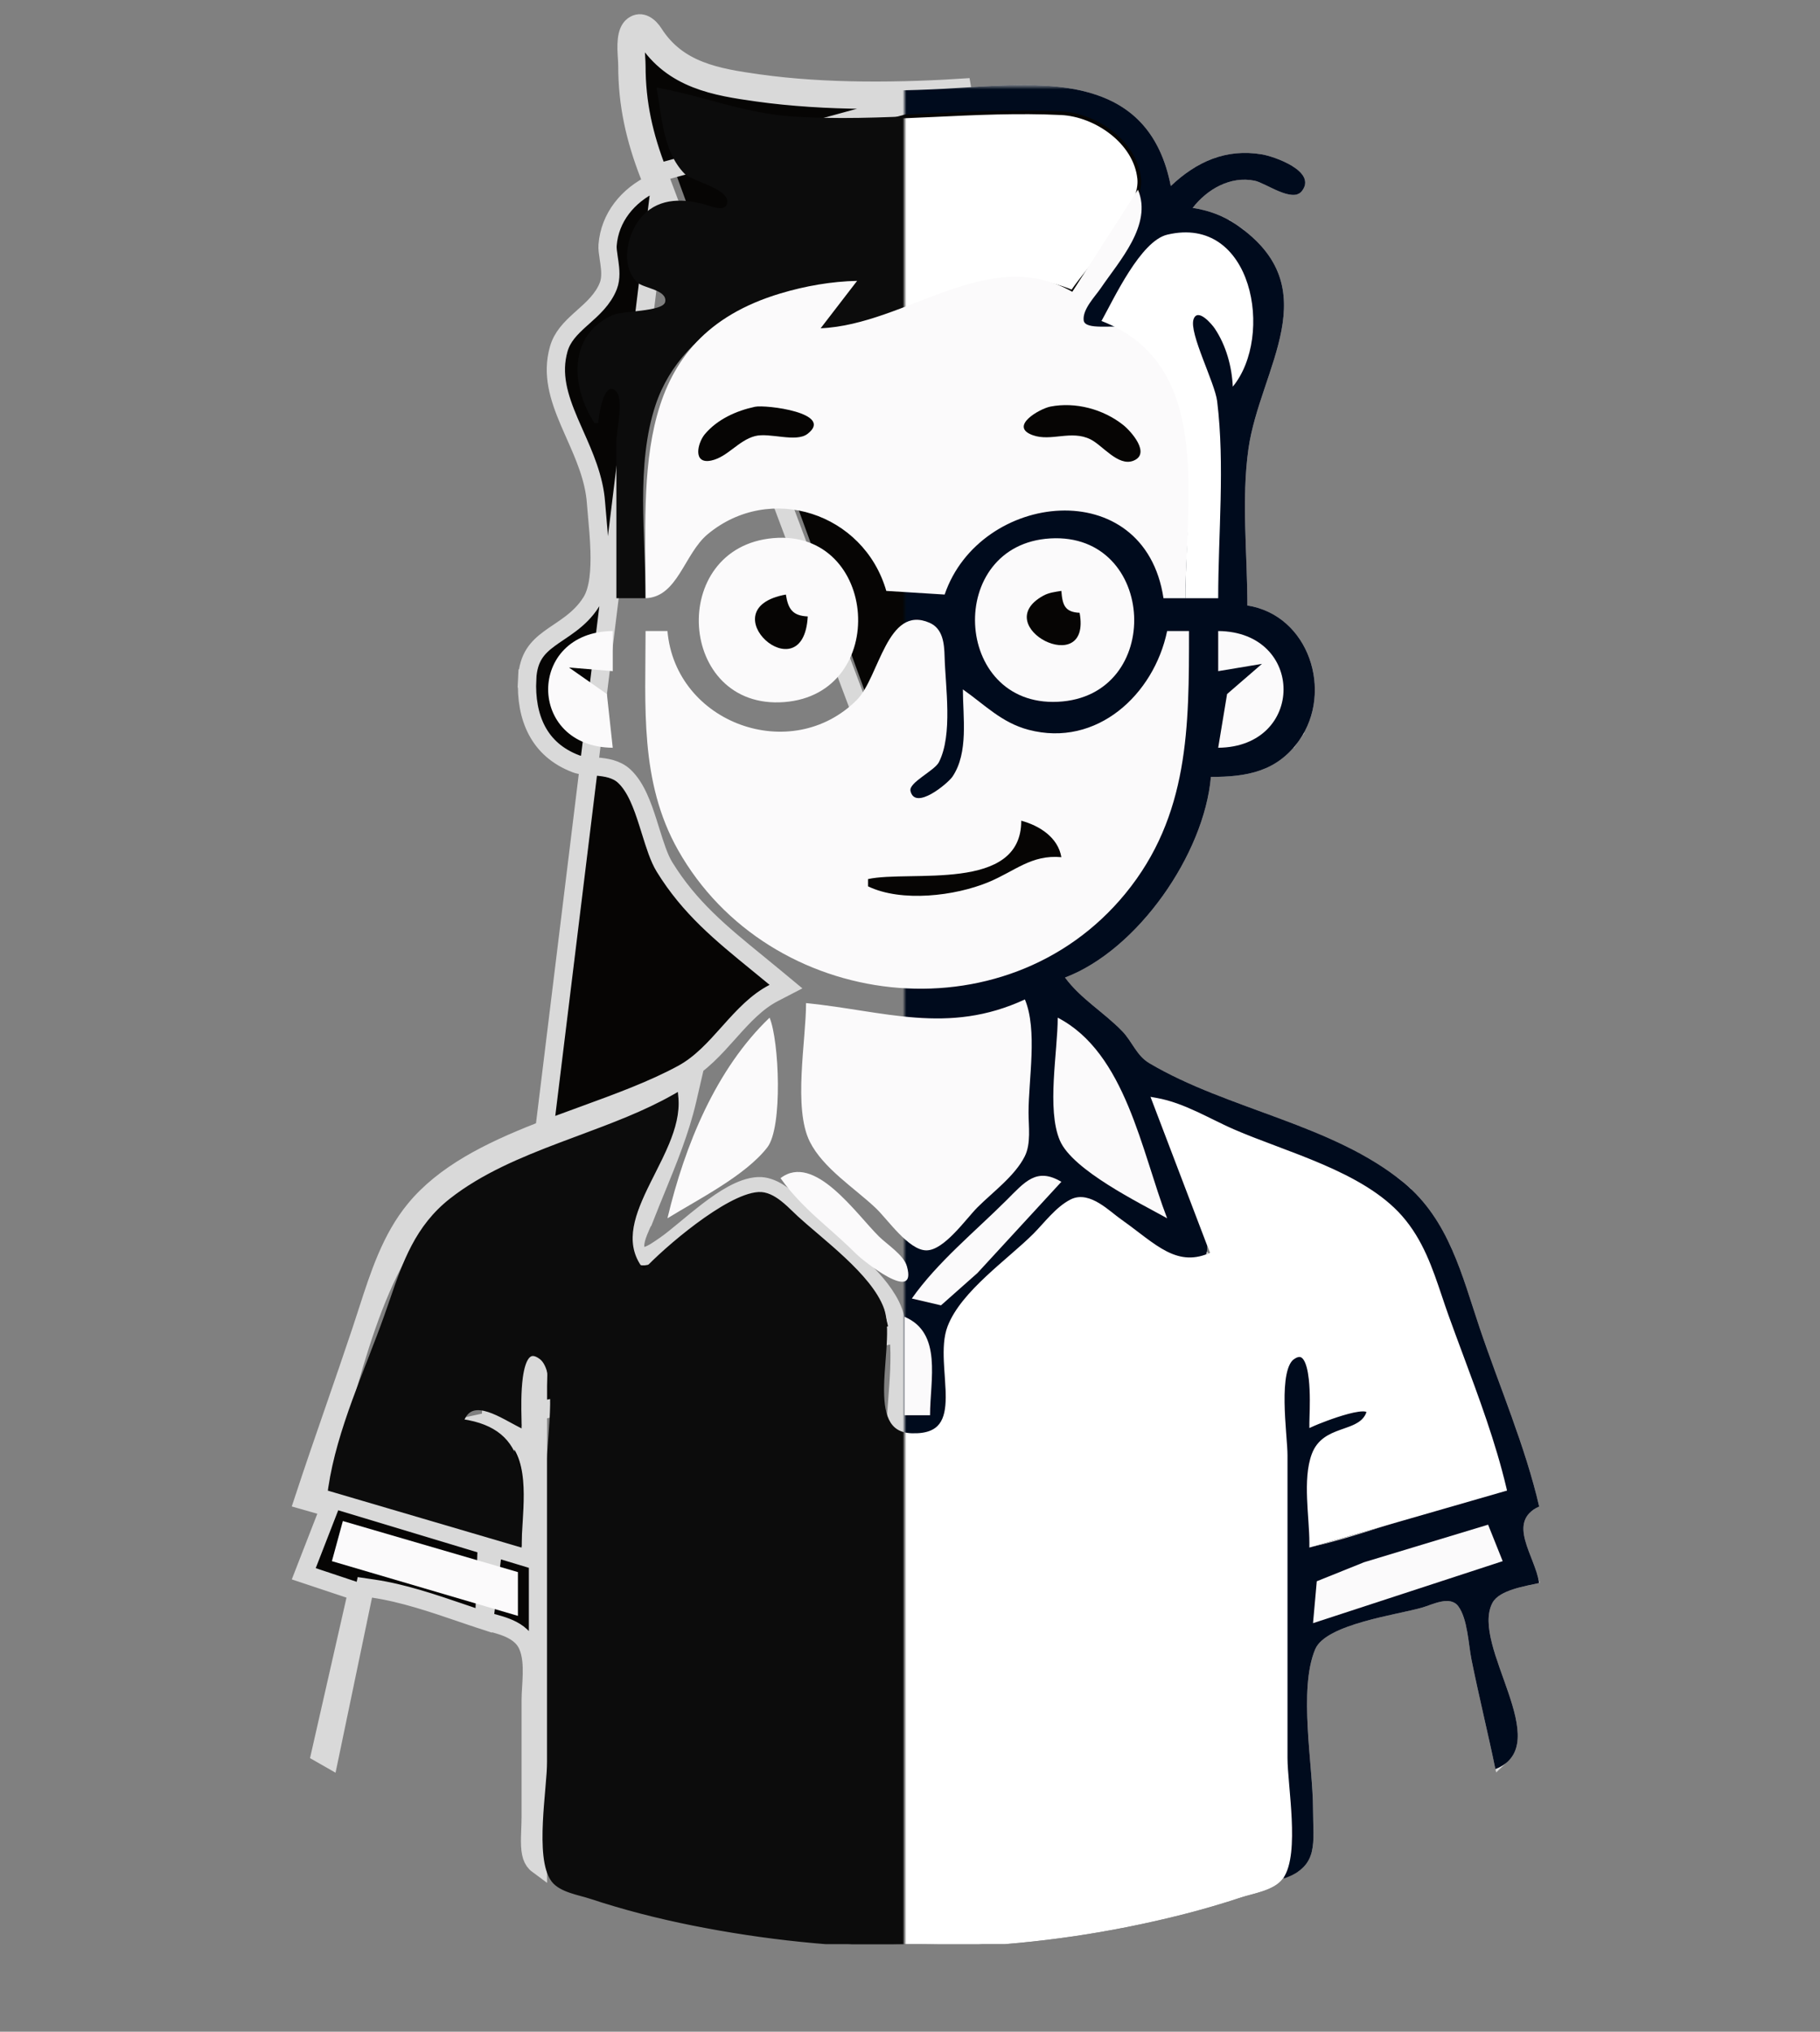 <svg width="499" height="557" viewBox="0 0 499 557" fill="none" xmlns="http://www.w3.org/2000/svg">
<rect x="0" y="0" width="499" height="557" fill="#808080" stroke="none"/>
<g clip-path="url(#clip0_42_12226)">
<path d="M181.17 49.26L179.075 50.257C172.136 53.561 167.17 59.632 166.587 67.192C166.513 68.148 166.679 69.266 166.897 70.735C166.956 71.126 167.017 71.542 167.079 71.986C167.331 73.79 167.612 76.25 166.789 78.374C165.383 82.007 162.442 84.629 159.954 86.846C159.699 87.073 159.449 87.296 159.205 87.516C156.408 90.038 154.143 92.345 153.194 95.683L153.194 95.683C151.242 102.551 153.183 108.829 156.101 115.683C156.576 116.8 157.082 117.939 157.598 119.099C160.148 124.837 162.933 131.104 163.404 137.825C163.467 138.729 163.571 139.858 163.688 141.135C163.953 144.012 164.286 147.638 164.38 151.112C164.45 153.659 164.399 156.259 164.094 158.615C163.795 160.925 163.223 163.239 162.092 165.048C160.466 167.647 158.431 169.518 156.401 171.058C155.393 171.822 154.367 172.52 153.4 173.172L153.179 173.321C152.279 173.928 151.437 174.495 150.631 175.089C148.9 176.366 147.488 177.657 146.453 179.308C145.434 180.933 144.687 183.057 144.537 186.122L142.04 186L144.537 186.122C144.273 191.504 145.13 196.375 147.249 200.338C149.344 204.256 152.748 207.436 157.889 209.391C158.515 209.63 159.322 209.785 160.357 209.898C161.003 209.968 161.597 210.011 162.239 210.057C162.696 210.089 163.176 210.124 163.716 210.171C165.951 210.367 168.971 210.75 171.141 212.775L171.141 212.775C172.812 214.333 174.056 216.399 175.051 218.546C176.053 220.706 176.876 223.113 177.625 225.46C177.879 226.255 178.123 227.038 178.363 227.803C179.593 231.746 180.684 235.238 182.194 237.689L182.194 237.689C189.078 248.867 197.723 255.919 207.647 264.015C209.264 265.334 210.914 266.68 212.597 268.076L215.498 270.485L212.15 272.22C207.499 274.629 203.899 278.527 200.073 282.802C199.922 282.971 199.77 283.141 199.618 283.311C196.036 287.319 192.165 291.65 187.183 294.37L185.985 292.176L187.183 294.37C179.143 298.759 169.504 302.277 159.868 305.793C155.747 307.297 151.626 308.8 147.632 310.372C134.053 315.714 121.697 321.899 113.741 331.6C107.194 339.583 104.014 349.435 100.709 359.672C100.161 361.37 99.609 363.078 99.038 364.791C96.626 372.026 94.154 379.173 91.688 386.304C88.812 394.622 85.943 402.918 83.183 411.31L87.687 412.596L90.324 413.35L89.33 415.906L83.282 431.459L95.791 435.628L97.94 436.345L97.438 438.554L87.848 480.748L90.254 482.123L99.552 437.49L100.033 435.184L102.364 435.527C110.46 436.717 118.738 439.54 126.488 442.183C128.628 442.912 130.728 443.628 132.772 444.292L181.17 49.26ZM181.17 49.26L180.331 47.096C176.556 37.365 174.501 28.358 174.5 18M181.17 49.26L354.5 511.048M134.573 389.595C137.028 390.639 140.116 392.033 142.163 394.642L140.196 396.185L142.163 394.642C145.365 398.724 146.048 404.396 146.087 409.562C146.106 412.205 145.954 414.873 145.803 417.331C145.79 417.535 145.778 417.737 145.765 417.938C145.626 420.191 145.5 422.223 145.5 424V427.366L142.277 426.393L89.278 410.393L86.832 409.655L87.623 407.226C89.38 401.827 91.04 395.768 92.793 389.366L92.959 388.761C94.768 382.16 96.676 375.228 98.869 368.437C103.235 354.916 108.826 341.618 117.33 332.327C123.902 325.145 132.833 321.403 141.072 317.95C142.405 317.391 143.721 316.84 145.005 316.282C149.788 314.208 154.59 312.013 159.419 309.806C167.882 305.938 176.428 302.032 185.096 298.669L189.501 296.96L188.436 301.564C186.5 309.928 183.115 318.194 179.882 326.088C178.936 328.397 178.004 330.675 177.124 332.914L174.797 332L177.124 332.914C176.844 333.626 176.485 334.423 176.139 335.192C176.012 335.474 175.886 335.753 175.767 336.023C175.298 337.082 174.873 338.109 174.571 339.102C173.942 341.169 174.032 342.48 174.677 343.381L174.677 343.381C175.186 344.092 175.616 344.297 175.917 344.372C176.271 344.46 176.781 344.449 177.522 344.206C178.98 343.728 180.504 342.667 182.108 341.55C182.263 341.442 182.419 341.333 182.576 341.224L182.576 341.224C183.943 340.277 185.64 338.889 187.62 337.249C187.808 337.093 187.998 336.935 188.19 336.776C189.986 335.286 191.959 333.65 193.969 332.108C196.191 330.405 198.53 328.761 200.824 327.511C203.082 326.282 205.511 325.312 207.873 325.192C209.861 325.091 211.742 325.885 213.314 326.84C214.922 327.817 216.49 329.136 217.918 330.48C219.354 331.832 220.73 333.286 221.931 334.561L222.057 334.694C223.237 335.947 224.198 336.966 224.965 337.663C226.056 338.652 227.342 339.764 228.711 340.948C230.825 342.775 233.134 344.771 235.221 346.747C238.743 350.081 242.191 353.847 244.208 357.882C246.621 362.709 246.818 369.494 246.553 375.759C246.433 378.584 246.21 381.43 246.002 384.086C245.975 384.44 245.947 384.791 245.92 385.138C245.77 387.071 245.638 388.871 245.564 390.5H257.431C257.368 389.2 257.267 387.785 257.155 386.276C257.135 386.019 257.116 385.76 257.096 385.499C256.924 383.207 256.739 380.746 256.648 378.302C256.449 372.981 256.653 367.159 258.792 362.882L134.573 389.595ZM134.573 389.595C136.889 390.312 139.107 391.429 141.625 393.088L145.5 395.641V391C145.5 390.463 145.45 389.54 145.392 388.457C145.351 387.71 145.307 386.887 145.272 386.06C145.18 383.905 145.132 381.446 145.283 379.208C145.441 376.873 145.798 375.154 146.288 374.238C146.385 374.057 146.463 373.955 146.511 373.901C146.567 373.912 146.652 373.935 146.775 373.984L147.701 371.662L146.775 373.984C146.934 374.048 147.307 374.262 147.48 375.645C147.599 376.594 147.568 377.489 147.534 378.455C147.517 378.946 147.499 379.456 147.5 380.001C147.5 380.002 147.5 380.004 147.5 380.005L147.5 406V511.254C147.28 511.092 147.091 510.926 146.928 510.76C146.271 510.091 145.849 509.231 145.602 508.059C145.347 506.845 145.3 505.403 145.339 503.656C145.353 503.059 145.378 502.394 145.405 501.696C145.451 500.505 145.5 499.217 145.5 498V466C145.5 465.06 145.56 463.995 145.634 462.793L145.65 462.535C145.718 461.429 145.791 460.228 145.818 459.029C145.876 456.508 145.748 453.607 144.694 451.156L144.693 451.155C143.497 448.377 140.947 446.958 138.788 446.115C137.672 445.68 136.523 445.346 135.498 445.064C135.234 444.991 134.983 444.923 134.742 444.858C134.001 444.657 133.359 444.483 132.772 444.292L134.573 389.595ZM354.5 511.048C354.932 510.751 355.291 510.447 355.59 510.142C356.429 509.287 356.935 508.293 357.236 507.052C357.551 505.76 357.638 504.232 357.625 502.339C357.619 501.502 357.594 500.631 357.568 499.697L357.558 499.351C357.529 498.295 357.5 497.171 357.5 496C357.5 493.114 357.254 489.656 356.945 485.835C356.889 485.137 356.83 484.428 356.771 483.709C356.509 480.53 356.232 477.171 356.053 473.836C355.621 465.78 355.713 457.269 358.301 451.158L358.301 451.158C359.381 448.608 361.82 446.81 364.33 445.495C366.923 444.137 370.068 443.054 373.205 442.162C376.358 441.266 379.615 440.532 382.458 439.908C382.79 439.835 383.115 439.764 383.433 439.695C385.891 439.157 387.908 438.715 389.295 438.307C389.719 438.183 390.173 438.021 390.73 437.821C390.989 437.729 391.269 437.629 391.579 437.521C392.481 437.207 393.549 436.858 394.644 436.643C396.732 436.232 399.825 436.153 401.836 438.876L399.825 440.361L401.836 438.876C403.502 441.131 404.267 444.265 404.749 446.983C404.983 448.307 405.167 449.646 405.334 450.868L405.366 451.097C405.546 452.408 405.707 453.549 405.9 454.506C406.905 459.491 408.02 464.459 409.147 469.454L409.329 470.26C410.139 473.852 410.953 477.459 411.729 481.078C412.031 480.794 412.281 480.498 412.49 480.197C413.14 479.259 413.515 478.077 413.608 476.578C413.801 473.458 412.759 469.494 411.21 464.923C410.773 463.631 410.293 462.287 409.804 460.92C408.643 457.668 407.436 454.288 406.641 451.172C405.525 446.797 404.958 442.069 406.99 438.246C407.752 436.813 408.97 435.788 410.201 435.043C411.441 434.293 412.849 433.734 414.206 433.3C415.797 432.791 417.522 432.398 418.988 432.086C418.697 431.134 418.326 430.121 417.909 429.038C417.794 428.738 417.674 428.432 417.553 428.12C416.906 426.459 416.201 424.648 415.743 422.916C415.198 420.855 414.884 418.509 415.62 416.25C416.211 414.438 417.39 412.937 419.133 411.755C416.557 401.26 412.783 391.011 408.976 380.676C407.04 375.42 405.096 370.142 403.298 364.797L405.667 364L403.298 364.797C402.663 362.912 402.055 361.035 401.452 359.176C397.337 346.486 393.486 334.608 383.404 326.254L384.999 324.329L383.404 326.254C374.025 318.481 362.308 313.586 349.97 308.99C348.131 308.305 346.276 307.626 344.415 306.945C333.921 303.103 323.204 299.18 313.83 293.621L315.105 291.471L313.83 293.621C311.595 292.296 310.179 290.446 309.06 288.803C308.77 288.378 308.506 287.977 308.254 287.596C307.468 286.404 306.81 285.407 305.925 284.489L305.924 284.488C304 282.49 301.875 280.74 299.624 278.887C299.089 278.446 298.547 278 297.999 277.543C295.211 275.218 292.332 272.669 289.986 269.482L288.035 266.829L291.114 265.662C300.489 262.109 309.667 254.051 316.759 244.145C323.847 234.248 328.634 222.808 329.509 212.783L329.709 210.5H332C341.557 210.5 348.808 209.12 354.159 201.553L356.2 202.996L354.159 201.553C358.361 195.61 359.003 187.892 356.633 181.326C354.273 174.793 349.026 169.627 341.614 168.47L339.5 168.14V166C339.5 161.675 339.34 157.293 339.177 152.82C339.077 150.085 338.976 147.317 338.909 144.507C338.736 137.194 338.807 129.774 339.825 122.646L342.3 123L339.825 122.646C340.649 116.883 342.496 111.178 344.312 105.763C344.453 105.343 344.593 104.926 344.733 104.509C346.425 99.48 348.025 94.723 348.89 90.106C349.82 85.147 349.852 80.571 348.309 76.287C346.775 72.031 343.586 67.785 337.571 63.661L338.985 61.599L337.571 63.661C334.273 61.399 330.637 60.073 326.629 59.472L322.419 58.841L325.021 55.472C329.3 49.932 336.57 45.462 344.504 47.095C345.625 47.326 346.942 47.943 348.03 48.466C348.29 48.591 348.549 48.717 348.805 48.842C349.751 49.301 350.677 49.75 351.606 50.134C352.806 50.629 353.741 50.895 354.406 50.932C354.716 50.949 354.869 50.91 354.921 50.89L354.923 50.889C354.947 50.881 354.953 50.879 354.978 50.846C355.282 50.455 355.335 50.217 355.345 50.124C355.355 50.038 355.35 49.914 355.246 49.703C354.99 49.184 354.286 48.455 352.995 47.654C350.467 46.087 346.994 45.028 345.585 44.791C336.707 43.297 329.368 46.511 322.72 52.814L319.416 55.947L318.546 51.478C317.198 44.552 314.715 39.548 311.512 35.907C308.31 32.268 304.266 29.853 299.58 28.296C290.075 25.136 278.231 25.579 266.171 26.405C247.434 27.688 226.399 27.98 207.652 25.345C196.259 23.744 184.438 21.901 177.149 10.495C176.671 9.747 176.118 9.207 175.689 8.987C175.506 8.893 175.42 8.895 175.403 8.896C175.392 8.897 175.369 8.899 175.328 8.914C175.285 8.931 175.206 8.968 175.091 9.053L175.091 9.053C174.986 9.131 174.784 9.346 174.603 9.933C174.421 10.524 174.318 11.308 174.289 12.264C174.261 13.208 174.307 14.205 174.367 15.201C174.377 15.372 174.388 15.547 174.399 15.724C174.449 16.512 174.5 17.329 174.5 18M354.5 511.048V407V381.005C354.501 380.48 354.488 379.982 354.476 379.499C354.449 378.436 354.423 377.452 354.554 376.438C354.735 375.027 355.135 374.493 355.543 374.262C355.543 374.262 355.543 374.262 355.543 374.262L354.313 372.086M354.5 511.048L356.174 373.998M174.5 18H172M174.5 18H172M172 18C172.001 28.729 174.138 38.044 178 48L266 23.91C247.339 25.188 226.5 25.47 208 22.87C196.472 21.249 185.849 19.467 179.255 9.148C178.056 7.273 175.868 5.359 173.599 7.047C171.452 8.644 171.713 12.825 171.906 15.918C171.955 16.702 172 17.416 172 18ZM354.313 372.086C360.522 368.577 360.365 381.412 360.113 387.906C359.597 388.237 359.077 388.588 358.551 388.963L360 391H362.5C362.5 390.719 362.522 390.2 362.552 389.509C362.555 389.454 362.557 389.397 362.56 389.34C365.981 387.347 369.247 386.392 373.211 386.1C372.425 387.349 370.916 388.203 368.447 389.332C368.258 389.419 368.062 389.507 367.861 389.598C367.707 389.668 367.549 389.739 367.389 389.812M354.313 372.086C351.821 373.495 351.911 377.04 351.979 379.763C351.99 380.201 352.001 380.617 352 381L354.313 372.086ZM367.389 389.812C365.416 390.526 363.512 391.57 361.449 393.037L357.5 395.846V391C357.5 390.477 357.532 389.722 357.571 388.807C357.68 386.245 357.842 382.432 357.5 378.96C357.264 376.559 356.821 374.931 356.314 374.177C356.254 374.088 356.207 374.032 356.174 373.998M367.389 389.812C369.559 389.027 371.814 388.641 374.458 388.533M367.389 389.812C364.836 390.973 361.621 392.555 359.634 395.671L359.634 395.671C357.097 399.65 356.709 405.194 356.798 410.182C356.843 412.72 357.021 415.278 357.183 417.618L357.188 417.689C357.354 420.085 357.5 422.212 357.5 424V427.138L360.559 426.437C368.83 424.541 377.059 421.821 385.136 419.152C389.378 417.75 393.578 416.362 397.721 415.114M356.174 373.998C356.261 373.981 356.266 373.997 356.207 373.985C356.101 373.962 356.096 373.916 356.174 373.998ZM374.458 388.533L397.721 415.114M374.458 388.533C373.06 389.981 371.061 390.89 369.001 391.827C366.273 393.068 363.437 394.358 361.742 397.015C358.601 401.941 359.186 410.371 359.679 417.474C359.776 418.862 359.868 420.2 359.929 421.45C359.767 421.488 359.604 421.526 359.441 421.563L360 424H362.5C362.5 423.804 362.498 423.605 362.495 423.403C369.803 421.587 377 419.207 384.183 416.832C388.453 415.42 392.719 414.01 397 412.72L397.721 415.114M374.458 388.533L397.721 415.114M329.639 345.409L327.895 343.617C328.527 343.003 328.777 341.978 328.233 339.942C327.975 338.978 327.582 337.963 327.139 336.918C327 336.589 326.847 336.239 326.693 335.884C326.394 335.199 326.088 334.497 325.858 333.903C323.717 328.377 321.585 322.738 319.457 317.111C317.525 312.001 315.596 306.899 313.668 301.9L311.743 296.91L316.806 298.633C325.324 301.533 333.645 305.398 341.795 309.184C345.565 310.936 349.3 312.67 353 314.285C354.737 315.042 356.504 315.781 358.283 316.524C368.847 320.939 379.828 325.528 387.672 335.454L385.711 337.004L387.672 335.454C392.016 340.95 394.842 347.454 397.117 353.978C398.209 357.112 399.189 360.295 400.142 363.394L400.263 363.786C401.26 367.026 402.232 370.165 403.304 373.157C405.337 378.835 407.223 384.589 409.096 390.303C409.854 392.615 410.61 394.92 411.372 397.211C411.512 397.632 411.679 398.069 411.874 398.583C411.968 398.831 412.069 399.097 412.178 399.388C412.489 400.223 412.828 401.186 413.076 402.185C413.547 404.088 413.838 406.718 412.27 408.99C410.532 411.507 407.338 412.697 404.794 413.417C403.437 413.8 402.051 414.103 400.833 414.368C399.571 414.643 398.537 414.868 397.721 415.114L329.639 345.409ZM329.639 345.409L327.895 343.618M329.639 345.409L327.895 343.618M278.758 341.45C279.459 340.711 280.346 339.637 281.434 338.32L281.751 337.937C282.953 336.484 284.336 334.825 285.791 333.261C287.239 331.705 288.825 330.17 290.453 328.989C292.034 327.841 293.929 326.824 295.961 326.717C298.281 326.594 300.685 327.43 302.87 328.525C305.102 329.643 307.39 331.178 309.55 332.78C311.718 334.388 313.832 336.119 315.699 337.648C317.603 339.207 319.196 340.511 320.432 341.375L278.758 341.45ZM278.758 341.45C276.914 343.394 274.788 345.306 272.519 347.347M278.758 341.45L272.519 347.347M272.519 347.347C271.156 348.574 269.74 349.847 268.303 351.202M272.519 347.347L268.303 351.202M268.303 351.202C264.628 354.667 260.96 358.546 258.792 362.882L268.303 351.202ZM327.895 343.618C327.341 344.157 326.889 344.331 326.534 344.388M327.895 343.618L326.534 344.388M326.534 344.388C326.147 344.449 325.656 344.403 325.008 344.171M326.534 344.388L325.008 344.171M325.008 344.171C323.772 343.729 322.539 342.859 321.104 341.847M325.008 344.171L321.104 341.847M321.104 341.847C320.885 341.693 320.661 341.535 320.432 341.375L321.104 341.847ZM146.428 373.893C146.427 373.892 146.433 373.891 146.447 373.892C146.435 373.893 146.428 373.893 146.428 373.893Z" fill="#060504" stroke="#D9D9D9" stroke-width="5"/>
<path d="M180 24C181.446 31.783 181.746 41.48 187.637 47.57C189.765 49.77 200.254 51.74 199.369 55.744C198.851 58.084 195.334 56.695 193.999 56.289C187.808 54.407 181.015 54.046 176.214 59.109C172.1 63.447 169.796 72.616 174.703 77.4C176.383 79.038 183.071 79.438 182.369 82.787C181.807 85.465 170.616 85.192 168.004 86.363C155.455 91.992 156.657 106.292 163 116H164C164.123 114.502 165.372 104.403 168.698 107.06C171.248 109.098 169.005 118.021 169 121V164H177C177 146.928 174.296 127.387 179.75 111C187.237 88.504 213.096 77.941 235 77L225 90C250.362 89.476 268.703 69.624 294 80C298.85 72.811 313.238 57.885 312.337 49C311.317 38.936 300.381 31.5 291 31.04C266.386 29.834 241.677 33.6 217 31.91C203.93 31.015 192.544 26.229 180 24Z" fill="#0C0C0C"/>
<path d="M312 52L294 80C271.07 66.966 248.543 88.989 225 90L235 77C227.943 77.146 220.761 78.415 214 80.438C173.09 92.681 177 129.374 177 164C185.82 163.707 187.592 151.816 194.015 146.468C211.132 132.213 236.836 140.653 243 162L259 163C268.658 134.684 313.826 129.613 319 164H325C325 145.741 329.34 120.962 321.687 104C318.921 97.87 314.523 92.192 308 89.82C305.608 88.95 297.414 90.655 297.113 87.794C296.795 84.758 300.238 81.307 301.806 79C306.886 71.523 316.04 61.628 312 52Z" fill="#FBFAFB"/>
<path d="M302 88C332.77 99.867 325 137.129 325 164H334C334 146.346 335.865 127.52 333.714 110C333.087 104.897 325.958 91.318 327.241 87.542C328.367 84.227 332.307 88.946 333.046 90.048C336.167 94.705 337.747 100.465 338 106C349.368 92.228 343.522 58.758 320.04 64.333C312.716 66.071 305.457 81.79 302 88Z" fill="#0C0C0C"/>
<path d="M207 111.518C201.886 112.607 196.653 114.967 193.244 119.043C191.26 121.415 189.822 127.377 195.045 126.252C199.458 125.302 202.46 120.747 207 119.558C210.993 118.512 218.212 121.393 221.392 118.958C228.884 113.222 209.936 110.893 207 111.518Z" fill="#060504"/>
<path d="M288 111.468C285.095 112.031 276.494 116.9 283.153 119.307C288.184 121.126 293.691 117.813 299 120.457C302.285 122.093 306.547 127.907 310.681 126.338C315.685 124.44 310.064 118.192 307.981 116.532C302.504 112.171 294.888 110.133 288 111.468Z" fill="#060504"/>
<path d="M212 147.529C182.971 150.065 185.752 194.705 215 192.482C244.05 190.274 240.884 145.004 212 147.529Z" fill="#FBFAFB"/>
<path d="M288 147.61C259.124 149.268 261.135 193.753 290 192.402C319.315 191.03 317.212 145.932 288 147.61Z" fill="#FBFAFB"/>
<path d="M221.467 169C217.323 168.818 216.091 166.993 215.467 163C193.859 166.925 220.288 190.513 221.467 169Z" fill="#060504"/>
<path d="M296 168C291.936 167.814 291.293 165.842 291 162C289.27 162.275 287.604 162.451 286.034 163.318C270.773 171.743 299.401 186.451 296 168Z" fill="#060504"/>
<path d="M183 173H177C177 193.633 175.345 214.309 185.876 233C210.821 277.276 275.66 285.076 308.535 245C326.08 223.613 326 199.187 326 173H320C316.405 190.371 300.737 205.012 282 200.076C274.617 198.131 270.029 193.23 264 189C264 196.553 265.615 206.366 261.121 212.957C259.902 214.745 250.855 222.356 249.631 216.823C249.126 214.536 256.236 211.298 257.427 208.956C261.279 201.385 259.206 188.309 258.985 180C258.892 176.48 258.545 172.352 254.867 170.742C243.196 165.634 241.074 185.739 234.907 191.907C217.002 209.812 185.214 198.364 183 173Z" fill="#FBFAFB"/>
<path d="M168 205L166.397 190.279L156 183L168 184V173C144.392 173.198 144.392 204.802 168 205Z" fill="#FBFAFB"/>
<path d="M334 173V184L346 182L336.434 190.279L334 205C357.888 204.8 357.888 173.2 334 173Z" fill="#FBFAFB"/>
<path d="M280 225C280.07 244.744 249.575 238.492 238 241V243C247.177 247.416 261.811 245.661 271 241.851C278.343 238.807 282.758 234.262 291 235C290.087 229.596 285.046 226.374 280 225Z" fill="#060504"/>
<path d="M281 274C259.871 283.825 242.342 277.127 221 275C221 285.265 217.416 303.777 222.028 313C225.661 320.267 234.286 325.7 240.09 331.184C243.36 334.275 249.104 342.793 254 342.793C258.883 342.793 264.837 334.163 268 331C272.197 326.803 278.285 322.374 280.972 317C282.719 313.505 282 308.787 282 305C282 295.94 284.507 282.358 281 274Z" fill="#FBFAFB"/>
<path d="M211 279C196.318 293.051 187.746 313.971 183 334C191.307 328.874 204.426 322.29 210.397 314.535C214.648 309.013 213.63 285.267 211 279Z" fill="#FBFAFB"/>
<path d="M290 279C290 288.318 286.915 304.138 290.603 312.7C294.101 320.819 312.414 329.773 320 334C312.966 315.765 308.641 288.658 290 279Z" fill="#FBFAFB"/>
<path d="M185.498 300.955L185.428 300.182L184.753 300.565C176.845 305.064 167.875 308.405 158.821 311.778C157.101 312.419 155.378 313.061 153.659 313.712C142.914 317.781 132.326 322.209 123.691 328.984L123.691 328.984C114.259 336.387 110.865 346.245 107.283 356.652C106.809 358.028 106.332 359.415 105.837 360.806C104.506 364.548 103.03 368.367 101.527 372.242C101.447 372.447 101.368 372.651 101.289 372.856C99.863 376.53 98.418 380.255 97.057 384.001C94.184 391.91 91.678 399.942 90.505 407.88L90.442 408.31L90.859 408.433L141.859 423.426L142.5 423.615V422.946C142.5 421.005 142.553 419.074 142.607 417.169L142.617 416.85C142.668 415.057 142.719 413.288 142.726 411.568C142.741 407.93 142.559 404.476 141.754 401.418C140.945 398.351 139.505 395.667 136.997 393.594C134.598 391.61 131.262 390.218 126.665 389.548C127.262 387.925 128.102 387.011 129.051 386.542C130.119 386.014 131.422 385.998 132.885 386.332C134.345 386.665 135.905 387.333 137.441 388.1C138.389 388.574 139.302 389.071 140.171 389.545C140.721 389.844 141.254 390.135 141.768 390.404L142.5 390.787V389.961C142.5 389.672 142.49 389.244 142.478 388.707C142.421 386.257 142.312 381.55 142.854 377.582C143.018 376.377 143.241 375.255 143.539 374.296C143.838 373.331 144.204 372.562 144.636 372.039C145.06 371.526 145.526 371.27 146.061 371.254C146.617 371.238 147.342 371.479 148.271 372.171L148.271 372.171C149.485 373.075 150.287 374.806 150.764 377.123C151.237 379.423 151.371 382.199 151.333 385.069C151.296 387.936 151.089 390.871 150.89 393.485C150.868 393.771 150.846 394.054 150.825 394.333C150.652 396.584 150.5 398.563 150.5 399.957V482.92C150.5 484.734 150.288 487.276 150.036 490.191L149.994 490.678C149.753 493.458 149.486 496.534 149.344 499.572C149.193 502.786 149.181 505.976 149.491 508.745C149.798 511.497 150.431 513.909 151.628 515.504C152.718 516.958 154.598 517.842 156.484 518.484C157.438 518.809 158.419 519.079 159.338 519.328C159.42 519.35 159.501 519.372 159.582 519.394C160.413 519.619 161.181 519.826 161.842 520.046L162 519.571L161.843 520.046C170.985 523.08 180.465 525.504 189.902 527.391C229.262 535.261 269.688 535.668 309.098 527.791C319.568 525.698 330.014 523.088 340.158 519.712C340.882 519.471 341.733 519.243 342.658 518.996L342.916 518.927C343.933 518.654 345.022 518.357 346.079 517.999C348.167 517.291 350.24 516.308 351.381 514.684C352.564 513 353.195 510.556 353.502 507.788C353.81 505.007 353.799 501.832 353.65 498.635C353.51 495.653 353.25 492.635 353.013 489.885C352.996 489.686 352.979 489.487 352.962 489.291C352.711 486.374 352.5 483.807 352.5 481.921V398.957C352.5 397.72 352.361 395.881 352.199 393.754C352.175 393.437 352.151 393.113 352.126 392.783C351.935 390.234 351.736 387.336 351.699 384.51C351.662 381.68 351.788 378.947 352.239 376.723C352.696 374.472 353.46 372.873 354.586 372.14L354.313 371.721L354.586 372.14C355.419 371.597 356.05 371.465 356.525 371.543C356.992 371.62 357.415 371.92 357.8 372.479C358.591 373.629 359.071 375.664 359.336 378.047C359.75 381.782 359.613 386.085 359.537 388.487C359.516 389.131 359.5 389.638 359.5 389.961V390.735L360.206 390.417C360.824 390.137 365.521 388.199 369.574 387.133C370.585 386.867 371.546 386.658 372.388 386.542C373.239 386.424 373.93 386.408 374.418 386.501C374.912 386.595 375.056 386.768 375.098 386.915C375.157 387.12 375.113 387.551 374.649 388.331C373.955 389.5 372.93 390.278 371.693 390.897C370.721 391.384 369.653 391.758 368.533 392.15C368.209 392.264 367.881 392.379 367.549 392.498C364.629 393.552 361.574 394.933 360.135 398.786C358.852 402.222 358.707 406.534 358.868 410.818C358.936 412.64 359.061 414.472 359.181 416.24C359.203 416.556 359.224 416.87 359.245 417.182C359.383 419.242 359.5 421.195 359.5 422.946V423.611L360.139 423.427L412.139 408.433L412.596 408.301L412.487 407.838C409.592 395.621 405.031 383.356 400.578 371.382C399.256 367.828 397.944 364.299 396.688 360.804C396.06 359.059 395.469 357.302 394.88 355.548C392.281 347.82 389.702 340.147 384.05 333.696C378.731 327.624 370.795 323.276 362.457 319.679C358.283 317.878 353.992 316.258 349.861 314.704L349.573 314.595C345.541 313.079 341.672 311.623 338.199 310.113C336.221 309.253 334.267 308.292 332.288 307.319C330.85 306.612 329.398 305.898 327.914 305.212C324.424 303.597 320.833 302.175 317.088 301.507L316.218 301.352L316.533 302.178L332.37 343.732C329.971 344.871 327.813 345.305 325.801 345.238C323.674 345.168 321.678 344.537 319.699 343.539C317.716 342.538 315.764 341.174 313.725 339.65C313.098 339.182 312.462 338.697 311.814 338.204C310.367 337.102 308.864 335.957 307.286 334.855C306.65 334.41 305.955 333.859 305.2 333.26C304.964 333.072 304.722 332.88 304.474 332.685C303.444 331.876 302.328 331.03 301.169 330.328C298.874 328.938 296.269 328.026 293.776 329.277C291.784 330.277 289.983 331.894 288.326 333.606C287.555 334.402 286.808 335.226 286.083 336.024L285.915 336.21C285.135 337.069 284.384 337.893 283.647 338.63C281.919 340.357 279.829 342.195 277.599 344.137C277.369 344.338 277.136 344.54 276.903 344.743C274.885 346.499 272.777 348.333 270.754 350.226C266.252 354.44 262.102 359.013 260.275 363.794C259.229 366.531 259.133 369.843 259.278 373.194C259.334 374.502 259.427 375.808 259.518 377.098C259.664 379.161 259.806 381.182 259.795 383.096C259.776 386.196 259.345 388.827 257.953 390.652C256.588 392.442 254.209 393.568 250.015 393.444C248.214 393.391 246.822 392.971 245.742 392.284C244.664 391.598 243.865 390.626 243.281 389.418C242.103 386.978 241.82 383.619 241.9 379.881C241.949 377.598 242.13 375.232 242.31 372.886C242.425 371.382 242.539 369.887 242.618 368.427C242.816 364.742 242.785 361.295 241.866 358.802L241.397 358.975L241.866 358.802C240.173 354.211 235.986 349.534 231.423 345.245C229.133 343.093 226.731 341.023 224.474 339.097C224.172 338.84 223.874 338.585 223.578 338.333C221.656 336.696 219.872 335.176 218.377 333.801C218.008 333.461 217.605 333.071 217.176 332.655C216.168 331.679 215.015 330.561 213.799 329.618C212.062 328.272 210.064 327.168 207.964 327.302L207.964 327.302C205.75 327.444 203.031 328.497 200.15 330.04C197.256 331.59 194.145 333.665 191.133 335.906C185.217 340.308 179.64 345.387 176.781 348.479H176.235C173.451 345.074 172.668 341.486 173.045 337.751C173.43 333.925 175.033 329.94 176.996 325.842C177.669 324.437 178.387 323.014 179.109 321.583C180.475 318.875 181.857 316.135 182.982 313.424C184.706 309.266 185.873 305.072 185.498 300.955Z" fill="#0C0C0C" stroke="#0C0C0C"/>
<path d="M214 323C217.351 327.757 221.637 331.866 226 335.715C229.071 338.423 232.095 341.111 235 344.001C236.446 345.439 251.625 357.701 248.654 347.165C247.774 344.044 243.215 341.186 241 338.996C234.687 332.755 223.22 315.939 214 323Z" fill="#FBFAFB"/>
<path d="M250 356L258 357.867L268 349L291 324C284.204 319.951 280.994 324.016 276 329C267.347 337.635 257.044 345.999 250 356Z" fill="#FBFAFB"/>
<path d="M248 361V388H255C255 378.284 258.437 365.427 248 361Z" fill="#FBFAFB"/>
<path d="M94 417L91 428L142 443V431L94 417Z" fill="#FBFAFB"/>
<path d="M360 445L412 428L408 418L374 428.294L361.028 433.513L360 445Z" fill="#FBFAFB"/>
</g>
<mask id="mask0_42_12226" style="mask-type:alpha" maskUnits="userSpaceOnUse" x="248" y="23" width="248" height="534">
<rect x="248" y="23.442" width="248" height="532.597" fill="#D9D9D9"/>
</mask>
<g mask="url(#mask0_42_12226)">
<g clip-path="url(#clip1_42_12226)">
<path d="M178 48C170.426 51.606 164.76 58.371 164.094 67C163.853 70.131 165.572 74.595 164.458 77.471C161.888 84.112 153.113 86.822 150.789 95C146.381 110.509 159.854 122.925 160.91 138C161.351 144.286 163.372 158.286 159.972 163.722C154.342 172.725 142.714 172.24 142.04 186C141.481 197.402 145.625 207.401 157 211.728C160.692 213.132 166.49 211.855 169.436 214.603C174.774 219.583 176.042 232.469 180.065 239C188.342 252.439 199.151 260.165 211 270C200.765 275.303 195.467 286.999 185.985 292.176C163.384 304.514 128.597 309.543 111.808 330.015C103.803 339.776 100.592 352.227 96.667 364C91.21 380.367 85.338 396.596 80 413L87 415L80 433L95 438L85 482L92 486L102 438C112.055 439.479 122.333 443.53 132 446.67C135.394 447.772 140.817 448.474 142.397 452.144C144.052 455.991 143 461.887 143 466V498C143 505.7 141.083 512.831 150 515V406V380C149.995 377.492 150.667 372.845 147.701 371.662C140.87 368.937 143 387.614 143 391C137.266 387.222 132.814 386.005 126 386C127.866 391.627 136.361 391.297 140.196 396.185C145.499 402.945 143 415.876 143 424L90 408C97.338 385.449 102.933 351.76 119.174 334.015C126.352 326.171 136.489 322.701 146 318.576C159.352 312.784 172.425 306.266 186 301C183.553 311.573 178.761 321.91 174.797 332C173.37 335.632 169.96 341.087 172.644 344.836C175.845 349.309 180.744 345.536 184 343.279C189.888 339.199 200.752 328.058 208 327.689C213.039 327.433 219.745 336.302 223.285 339.514C229.244 344.92 238.344 351.743 241.972 359C246.156 367.368 243 383.709 243 393H260C260 384.929 257.38 371.295 261.028 364C264.943 356.169 274.571 349.498 280.572 343.17C283.939 339.618 290.83 329.492 296.093 329.213C302.795 328.858 313.67 339.699 319 343.424C322.126 345.608 326.106 348.848 329.639 345.409C332.928 342.208 329.524 336.447 328.189 333C324.066 322.356 320.108 311.649 316 301C328.338 305.2 340.068 311.371 352 316.576C364.404 321.986 377.039 326.031 385.711 337.004C393.885 347.348 396.577 361.787 400.95 374C403.793 381.94 406.337 389.998 409 398C409.905 400.719 412.088 404.853 410.212 407.57C407.845 411 400.72 411.6 397 412.72C384.7 416.425 372.528 421.128 360 424C360 416.432 357.546 403.596 361.742 397.015C365.334 391.384 374.051 391.893 376 386C369.646 386.018 365.219 387.288 360 391C360 387.726 361.864 367.818 354.313 372.086C351.421 373.721 352.006 378.234 352 381V407V515C361.775 511.653 360 505.062 360 496C360 483.997 355.931 463.165 360.603 452.133C363.53 445.224 383.305 442.674 390 440.706C392.796 439.884 397.6 437.349 399.825 440.361C402.402 443.85 402.605 450.814 403.449 455C405.472 465.033 407.933 474.978 410 485C426.84 478.379 402.969 451.138 409.198 439.419C411.096 435.848 418.418 434.829 422 434C420.871 426.462 412.888 417.276 422 413C418.154 396.374 411.108 380.166 405.667 364C400.823 349.606 397.247 334.478 384.999 324.329C365.527 308.192 336.685 304.268 315.105 291.471C311.608 289.397 310.451 285.583 307.725 282.754C302.714 277.551 296.311 273.858 292 268C311.96 260.435 330.152 234.167 332 213C341.771 213 350.118 211.597 356.2 202.996C365.649 189.634 358.908 168.639 342 166C342 152.02 340.323 136.84 342.3 123C345.449 100.964 364.383 79.013 338.985 61.599C335.338 59.098 331.336 57.65 327 57C330.93 51.912 337.327 48.17 344 49.544C347.05 50.172 354.37 55.706 356.953 52.379C361.163 46.955 349.353 42.89 346 42.326C336.138 40.666 328.044 44.322 321 51C315.335 21.89 289.981 22.268 266 23.91C247.339 25.188 226.5 25.47 208 22.87C196.472 21.249 185.849 19.467 179.255 9.148C178.056 7.273 175.868 5.359 173.599 7.047C170.908 9.048 172 15.109 172 18C172.001 28.729 174.138 38.044 178 48Z" fill="#000B1D"/>
<path d="M180 24C180.274 25.475 180.507 27.019 180.745 28.594C181.761 35.329 182.863 42.634 187.637 47.57C188.391 48.349 190.193 49.099 192.167 49.921C195.767 51.42 199.941 53.158 199.369 55.744C198.899 57.87 195.954 56.919 194.417 56.422C194.262 56.372 194.121 56.327 193.999 56.289C187.808 54.407 181.015 54.046 176.214 59.109C172.1 63.447 169.796 72.616 174.703 77.4C175.292 77.975 176.498 78.397 177.785 78.848C180.166 79.682 182.825 80.613 182.369 82.787C182.014 84.481 177.403 84.994 173.402 85.439C171.08 85.698 168.963 85.933 168.004 86.363C155.455 91.992 156.657 106.292 163 116H164C164.123 114.502 165.372 104.403 168.698 107.06C170.555 108.544 169.87 113.681 169.359 117.514C169.168 118.943 169.001 120.191 169 121V164H177C177 159.814 176.838 155.48 176.673 151.081C176.165 137.536 175.633 123.369 179.75 111C187.237 88.504 213.096 77.941 235 77L225 90C235.159 89.79 244.191 86.479 252.995 83.252C266.171 78.422 278.836 73.78 294 80C295.19 78.236 296.954 76.007 298.926 73.515C304.99 65.85 313.017 55.705 312.337 49C311.317 38.936 300.381 31.5 291 31.04C279.268 30.465 267.514 31.02 255.753 31.575C242.839 32.185 229.915 32.795 217 31.91C209.128 31.371 201.867 29.421 194.596 27.467C189.795 26.178 184.989 24.887 180 24Z" fill="white"/>
<path d="M180 24C180.274 25.475 180.507 27.019 180.745 28.594C181.761 35.329 182.863 42.634 187.637 47.57C188.391 48.349 190.193 49.099 192.167 49.921C195.767 51.42 199.941 53.158 199.369 55.744C198.899 57.87 195.954 56.919 194.417 56.422C194.262 56.372 194.121 56.327 193.999 56.289C187.808 54.407 181.015 54.046 176.214 59.109C172.1 63.447 169.796 72.616 174.703 77.4C175.292 77.975 176.498 78.397 177.785 78.848C180.166 79.682 182.825 80.613 182.369 82.787C182.014 84.481 177.403 84.994 173.402 85.439C171.08 85.698 168.963 85.933 168.004 86.363C155.455 91.992 156.657 106.292 163 116H164C164.123 114.502 165.372 104.403 168.698 107.06C170.555 108.544 169.87 113.681 169.359 117.514C169.168 118.943 169.001 120.191 169 121V164H177C177 159.814 176.838 155.48 176.673 151.081C176.165 137.536 175.633 123.369 179.75 111C187.237 88.504 213.096 77.941 235 77L225 90C235.159 89.79 244.191 86.479 252.995 83.252C266.171 78.422 278.836 73.78 294 80C295.19 78.236 296.954 76.007 298.926 73.515C304.99 65.85 313.017 55.705 312.337 49C311.317 38.936 300.381 31.5 291 31.04C279.268 30.465 267.514 31.02 255.753 31.575C242.839 32.185 229.915 32.795 217 31.91C209.128 31.371 201.867 29.421 194.596 27.467C189.795 26.178 184.989 24.887 180 24Z" stroke="#060504"/>
<path d="M312 52L294 80C271.07 66.966 248.543 88.989 225 90L235 77C227.943 77.146 220.761 78.415 214 80.438C173.09 92.681 177 129.374 177 164C185.82 163.707 187.592 151.816 194.015 146.468C211.132 132.213 236.836 140.653 243 162L259 163C268.658 134.684 313.826 129.613 319 164H325C325 145.741 329.34 120.962 321.687 104C318.921 97.87 314.523 92.192 308 89.82C305.608 88.95 297.414 90.655 297.113 87.794C296.795 84.758 300.238 81.307 301.806 79C306.886 71.523 316.04 61.628 312 52Z" fill="#FBFAFB"/>
<path d="M302 88C332.77 99.867 325 137.129 325 164H334C334 146.346 335.865 127.52 333.714 110C333.087 104.897 325.958 91.318 327.241 87.542C328.367 84.227 332.307 88.946 333.046 90.048C336.167 94.705 337.747 100.465 338 106C349.368 92.228 343.522 58.758 320.04 64.333C312.716 66.071 305.457 81.79 302 88Z" fill="white"/>
<path d="M288 111.468C285.095 112.031 276.494 116.9 283.153 119.307C288.184 121.126 293.691 117.813 299 120.457C302.285 122.093 306.547 127.907 310.681 126.338C315.685 124.44 310.064 118.192 307.981 116.532C302.504 112.171 294.888 110.133 288 111.468Z" fill="#060504"/>
<path d="M288 147.61C259.124 149.268 261.135 193.753 290 192.402C319.315 191.03 317.212 145.932 288 147.61Z" fill="#FBFAFB"/>
<path d="M296 168C291.936 167.814 291.293 165.842 291 162C289.27 162.275 287.604 162.451 286.034 163.318C270.773 171.743 299.401 186.451 296 168Z" fill="#060504"/>
<path d="M183 173H177C177 193.633 175.345 214.309 185.876 233C210.821 277.276 275.66 285.076 308.535 245C326.08 223.613 326 199.187 326 173H320C316.405 190.371 300.737 205.012 282 200.076C274.617 198.131 270.029 193.23 264 189C264 196.553 265.615 206.366 261.121 212.957C259.902 214.745 250.855 222.356 249.631 216.823C249.126 214.536 256.236 211.298 257.427 208.956C261.279 201.385 259.206 188.309 258.985 180C258.892 176.48 258.545 172.352 254.867 170.742C243.196 165.634 241.074 185.739 234.907 191.907C217.002 209.812 185.214 198.364 183 173Z" fill="#FBFAFB"/>
<path d="M334 173V184L346 182L336.434 190.279L334 205C357.888 204.8 357.888 173.2 334 173Z" fill="#FBFAFB"/>
<path d="M280 225C280.07 244.744 249.575 238.492 238 241V243C247.177 247.416 261.811 245.661 271 241.851C278.343 238.807 282.758 234.262 291 235C290.087 229.596 285.046 226.374 280 225Z" fill="#060504"/>
<path d="M281 274C259.871 283.825 242.342 277.127 221 275C221 285.265 217.416 303.777 222.028 313C225.661 320.267 234.286 325.7 240.09 331.184C243.36 334.275 249.104 342.793 254 342.793C258.883 342.793 264.837 334.163 268 331C272.197 326.803 278.285 322.374 280.972 317C282.719 313.505 282 308.787 282 305C282 295.94 284.507 282.358 281 274Z" fill="#FBFAFB"/>
<path d="M290 279C290 288.318 286.915 304.138 290.603 312.7C294.101 320.819 312.414 329.773 320 334C312.966 315.765 308.641 288.658 290 279Z" fill="#FBFAFB"/>
<path d="M185.498 300.955L185.428 300.182L184.753 300.565C176.845 305.064 167.875 308.405 158.821 311.778C157.101 312.419 155.378 313.061 153.659 313.712C142.914 317.781 132.326 322.209 123.691 328.984L123.691 328.984C114.259 336.387 110.865 346.245 107.283 356.652C106.809 358.028 106.332 359.415 105.837 360.806C104.506 364.548 103.03 368.367 101.527 372.242C101.447 372.447 101.368 372.651 101.289 372.856C99.863 376.53 98.418 380.255 97.057 384.001C94.184 391.91 91.678 399.942 90.505 407.88L90.442 408.31L90.859 408.433L141.859 423.426L142.5 423.615V422.946C142.5 421.005 142.553 419.074 142.607 417.169L142.617 416.85C142.668 415.057 142.719 413.288 142.726 411.568C142.741 407.93 142.559 404.476 141.754 401.418C140.945 398.351 139.505 395.667 136.997 393.594C134.598 391.61 131.262 390.218 126.665 389.548C127.262 387.925 128.102 387.011 129.051 386.542C130.119 386.014 131.422 385.998 132.885 386.332C134.345 386.665 135.905 387.333 137.441 388.1C138.389 388.574 139.302 389.071 140.171 389.545C140.721 389.844 141.254 390.135 141.768 390.404L142.5 390.787V389.961C142.5 389.672 142.49 389.244 142.478 388.707C142.421 386.257 142.312 381.55 142.854 377.582C143.018 376.377 143.241 375.255 143.539 374.296C143.838 373.331 144.204 372.562 144.636 372.039C145.06 371.526 145.526 371.27 146.061 371.254C146.617 371.238 147.342 371.479 148.271 372.171L148.271 372.171C149.485 373.075 150.287 374.806 150.764 377.123C151.237 379.423 151.371 382.199 151.333 385.069C151.296 387.936 151.089 390.871 150.89 393.485C150.868 393.771 150.846 394.054 150.825 394.333C150.652 396.584 150.5 398.563 150.5 399.957V482.92C150.5 484.734 150.288 487.276 150.036 490.191L149.994 490.678C149.753 493.458 149.486 496.534 149.344 499.572C149.193 502.786 149.181 505.976 149.491 508.745C149.798 511.497 150.431 513.909 151.628 515.504C152.718 516.958 154.598 517.842 156.484 518.484C157.438 518.809 158.419 519.079 159.338 519.328C159.42 519.35 159.501 519.372 159.582 519.394C160.413 519.619 161.181 519.826 161.842 520.046L162 519.571L161.843 520.046C170.985 523.08 180.465 525.504 189.902 527.391C229.262 535.261 269.688 535.668 309.098 527.791C319.568 525.698 330.014 523.088 340.158 519.712C340.882 519.471 341.733 519.243 342.658 518.996L342.916 518.927C343.933 518.654 345.022 518.357 346.079 517.999C348.167 517.291 350.24 516.308 351.381 514.684C352.564 513 353.195 510.556 353.502 507.788C353.81 505.007 353.799 501.832 353.65 498.635C353.51 495.653 353.25 492.635 353.013 489.885C352.996 489.686 352.979 489.487 352.962 489.291C352.711 486.374 352.5 483.807 352.5 481.921V398.957C352.5 397.72 352.361 395.881 352.199 393.754C352.175 393.437 352.151 393.113 352.126 392.783C351.935 390.234 351.736 387.336 351.699 384.51C351.662 381.68 351.788 378.947 352.239 376.723C352.696 374.472 353.46 372.873 354.586 372.14L354.313 371.721L354.586 372.14C355.419 371.597 356.05 371.465 356.525 371.543C356.992 371.62 357.415 371.92 357.8 372.479C358.591 373.629 359.071 375.664 359.336 378.047C359.75 381.782 359.613 386.085 359.537 388.487C359.516 389.131 359.5 389.638 359.5 389.961V390.735L360.206 390.417C360.824 390.137 365.521 388.199 369.574 387.133C370.585 386.867 371.546 386.658 372.388 386.542C373.239 386.424 373.93 386.408 374.418 386.501C374.912 386.595 375.056 386.768 375.098 386.915C375.157 387.12 375.113 387.551 374.649 388.331C373.955 389.5 372.93 390.278 371.693 390.897C370.721 391.384 369.653 391.758 368.533 392.15C368.209 392.264 367.881 392.379 367.549 392.498C364.629 393.552 361.574 394.933 360.135 398.786C358.852 402.222 358.707 406.534 358.868 410.818C358.936 412.64 359.061 414.472 359.181 416.24C359.203 416.556 359.224 416.87 359.245 417.182C359.383 419.242 359.5 421.195 359.5 422.946V423.611L360.139 423.427L412.139 408.433L412.596 408.301L412.487 407.838C409.592 395.621 405.031 383.356 400.578 371.382C399.256 367.828 397.944 364.299 396.688 360.804C396.06 359.059 395.469 357.302 394.88 355.548C392.281 347.82 389.702 340.147 384.05 333.696C378.731 327.624 370.795 323.276 362.457 319.679C358.283 317.878 353.992 316.258 349.861 314.704L349.573 314.595C345.541 313.079 341.672 311.623 338.199 310.113C336.221 309.253 334.267 308.292 332.288 307.319C330.85 306.612 329.398 305.898 327.914 305.212C324.424 303.597 320.833 302.175 317.088 301.507L316.218 301.352L316.533 302.178L332.37 343.732C329.971 344.871 327.813 345.305 325.801 345.238C323.674 345.168 321.678 344.537 319.699 343.539C317.716 342.538 315.764 341.174 313.725 339.65C313.098 339.182 312.462 338.697 311.814 338.204C310.367 337.102 308.864 335.957 307.286 334.855C306.65 334.41 305.955 333.859 305.2 333.26C304.964 333.072 304.722 332.88 304.474 332.685C303.444 331.876 302.328 331.03 301.169 330.328C298.874 328.938 296.269 328.026 293.776 329.277C291.784 330.277 289.983 331.894 288.326 333.606C287.555 334.402 286.808 335.226 286.083 336.024L285.915 336.21C285.135 337.069 284.384 337.893 283.647 338.63C281.919 340.357 279.829 342.195 277.599 344.137C277.369 344.338 277.136 344.54 276.903 344.743C274.885 346.499 272.777 348.333 270.754 350.226C266.252 354.44 262.102 359.013 260.275 363.794C259.229 366.531 259.133 369.843 259.278 373.194C259.334 374.502 259.427 375.808 259.518 377.098C259.664 379.161 259.806 381.182 259.795 383.096C259.776 386.196 259.345 388.827 257.953 390.652C256.588 392.442 254.209 393.568 250.015 393.444C248.214 393.391 246.822 392.971 245.742 392.284C244.664 391.598 243.865 390.626 243.281 389.418C242.103 386.978 241.82 383.619 241.9 379.881C241.949 377.598 242.13 375.232 242.31 372.886C242.425 371.382 242.539 369.887 242.618 368.427C242.816 364.742 242.785 361.295 241.866 358.802L241.397 358.975L241.866 358.802C240.173 354.211 235.986 349.534 231.423 345.245C229.133 343.093 226.731 341.023 224.474 339.097C224.172 338.84 223.874 338.585 223.578 338.333C221.656 336.696 219.872 335.176 218.377 333.801C218.008 333.461 217.605 333.071 217.176 332.655C216.168 331.679 215.015 330.561 213.799 329.618C212.062 328.272 210.064 327.168 207.964 327.302L207.964 327.302C205.75 327.444 203.031 328.497 200.15 330.04C197.256 331.59 194.145 333.665 191.133 335.906C185.217 340.308 179.64 345.387 176.781 348.479H176.235C173.451 345.074 172.668 341.486 173.045 337.751C173.43 333.925 175.033 329.94 176.996 325.842C177.669 324.437 178.387 323.014 179.109 321.583C180.475 318.875 181.857 316.135 182.982 313.424C184.706 309.266 185.873 305.072 185.498 300.955Z" fill="white" stroke="white"/>
<path d="M214 323C217.351 327.757 221.637 331.866 226 335.715C229.071 338.423 232.095 341.111 235 344.001C236.446 345.439 251.625 357.701 248.654 347.165C247.774 344.044 243.215 341.186 241 338.996C234.687 332.755 223.22 315.939 214 323Z" fill="#FBFAFB"/>
<path d="M250 356L258 357.867L268 349L291 324C284.204 319.951 280.994 324.016 276 329C267.347 337.635 257.044 345.999 250 356Z" fill="#FBFAFB"/>
<path d="M248 361V388H255C255 378.284 258.437 365.427 248 361Z" fill="#FBFAFB"/>
<path d="M360 445L412 428L408 418L374 428.294L361.028 433.513L360 445Z" fill="#FBFAFB"/>
</g>
</g>
<defs>
<clipPath id="clip0_42_12226">
<rect width="499" height="533" fill="white"/>
</clipPath>
<clipPath id="clip1_42_12226">
<rect width="499" height="533" fill="white"/>
</clipPath>
</defs>
</svg>
